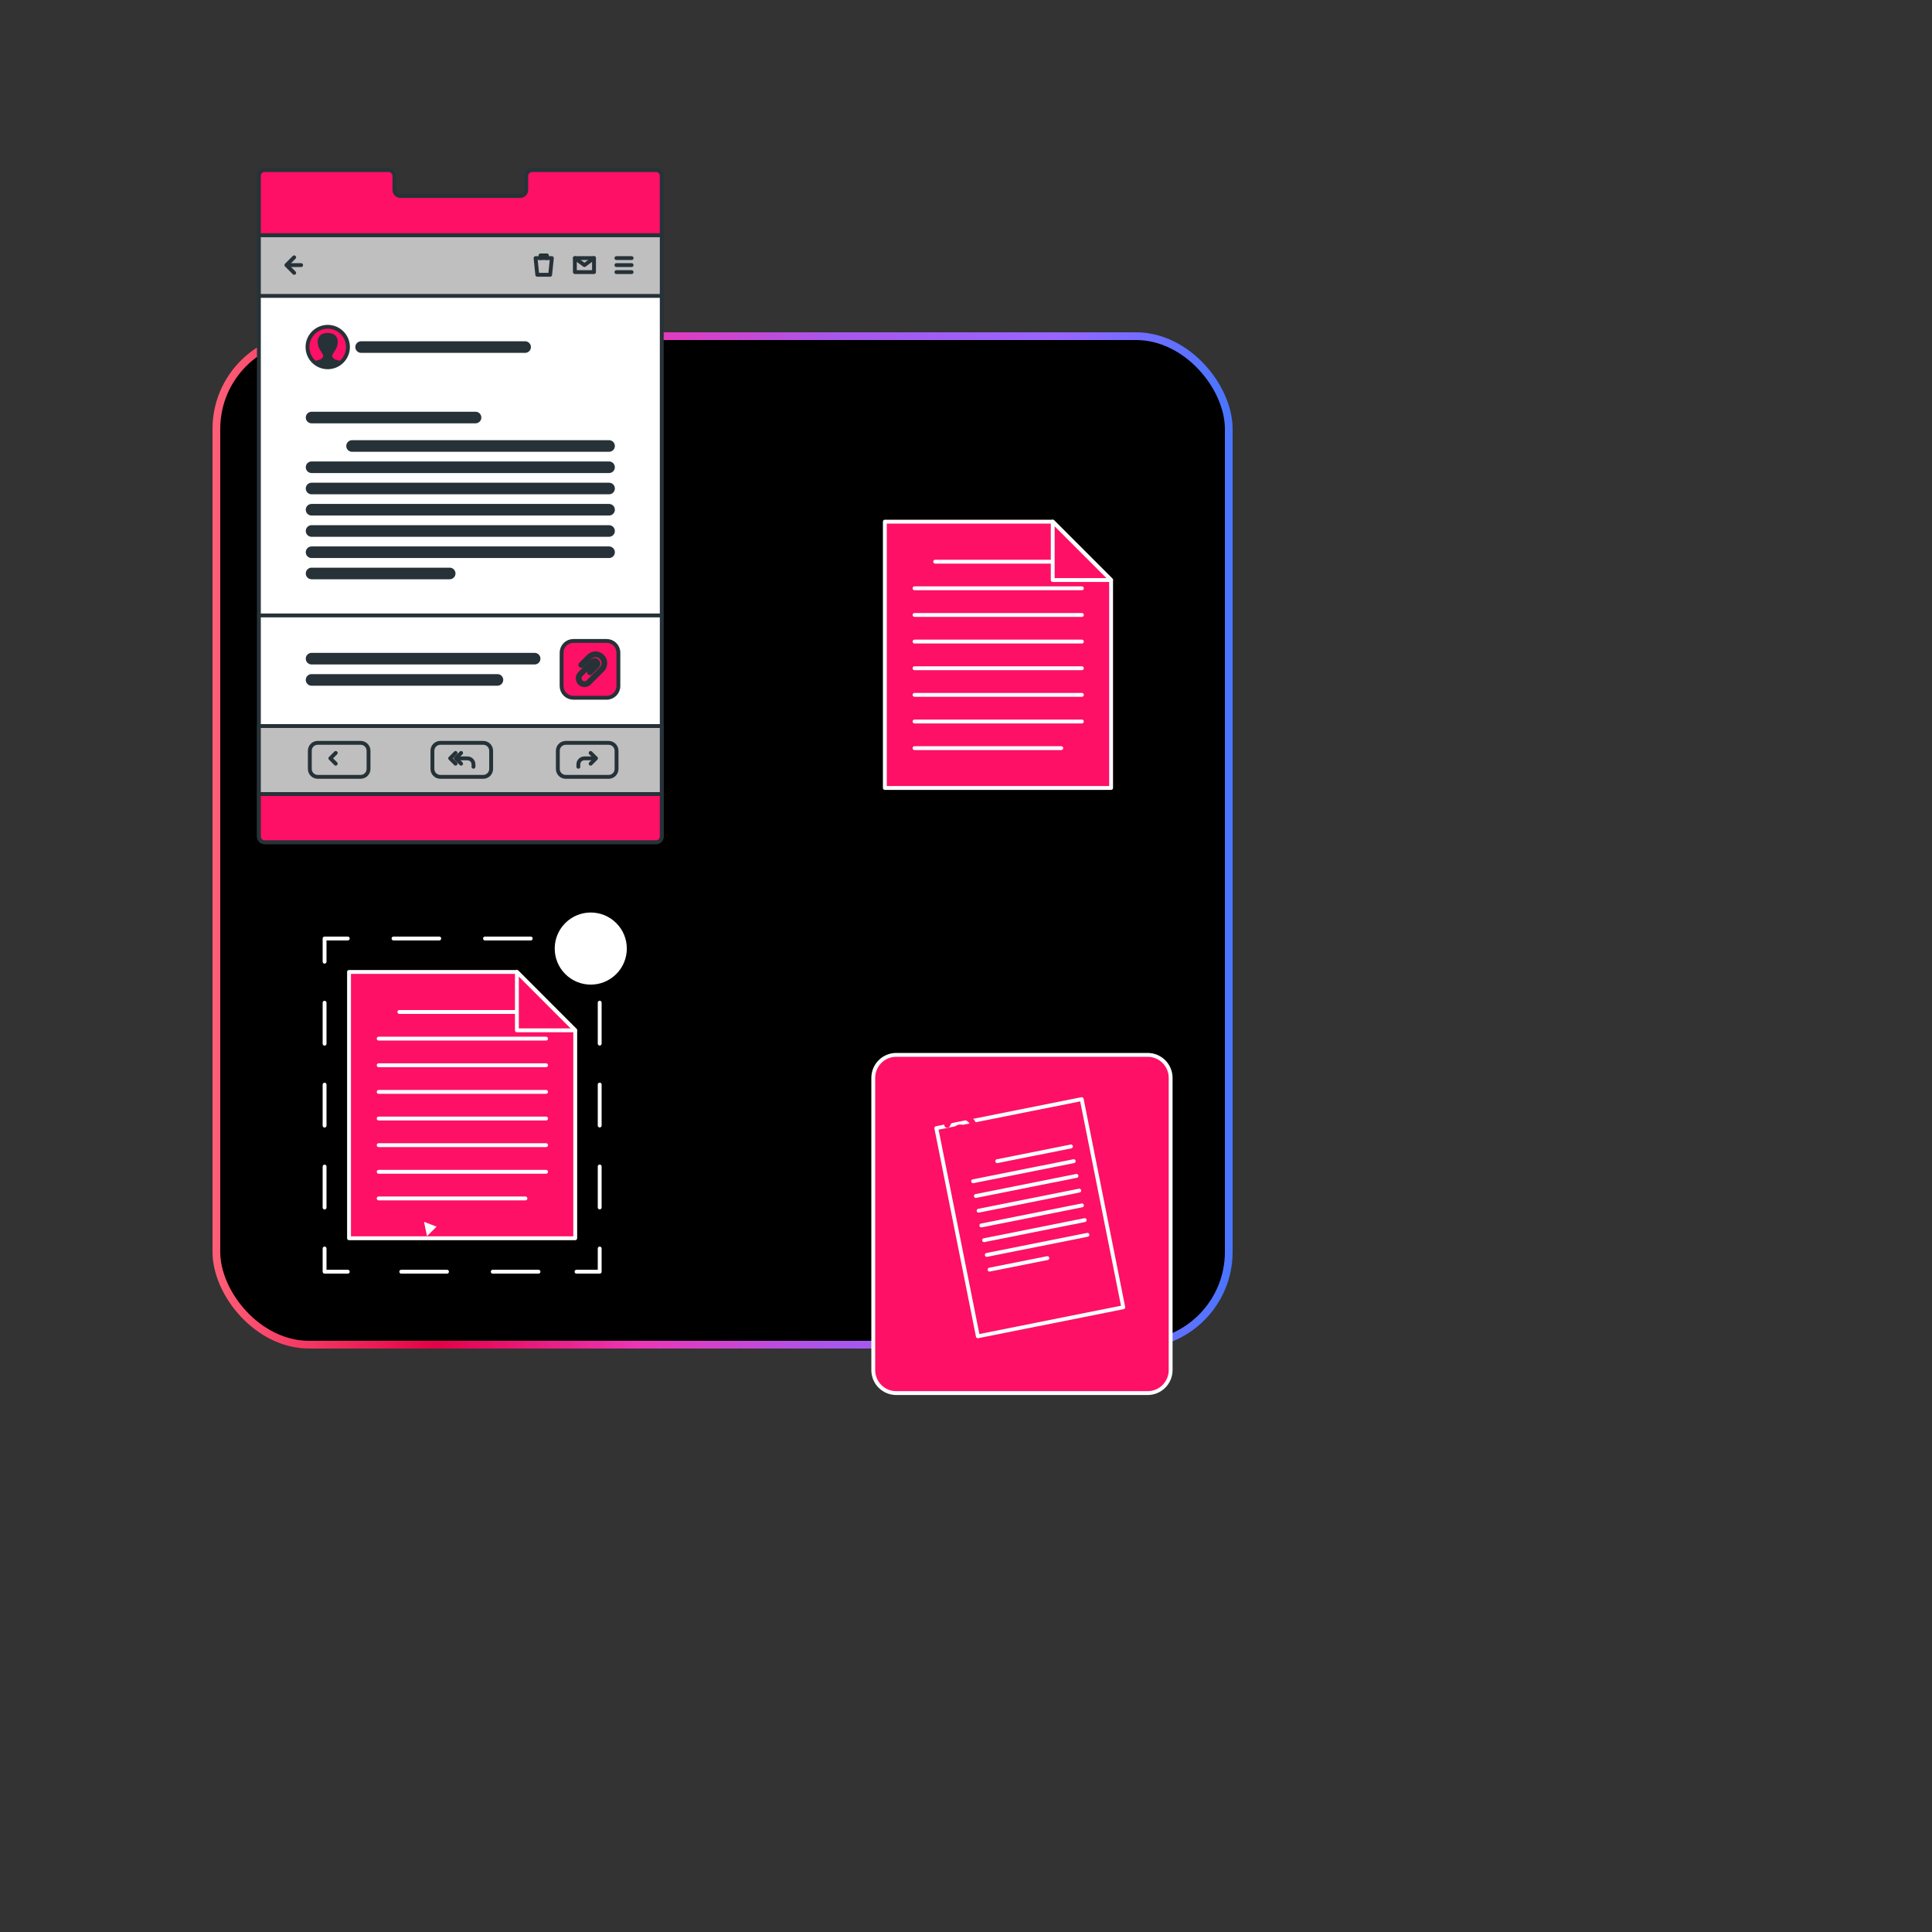 <svg width="500" height="500" viewBox="0 0 500 500" fill="none" xmlns="http://www.w3.org/2000/svg">
<rect x="0" y="0" width="500" height="500" fill="#333333" stroke="none"/>
<rect x="56" y="87" width="262" height="261" rx="24" fill="black" stroke="url(#paint0_linear_94_257)" stroke-width="2"/>
<path d="M171.26 45.489V216.489C171.26 216.882 171.104 217.259 170.826 217.537C170.548 217.816 170.17 217.972 169.777 217.972H68.483C68.09 217.972 67.712 217.816 67.434 217.537C67.156 217.259 67 216.882 67 216.489V45.489C67 45.096 67.156 44.719 67.434 44.441C67.712 44.162 68.09 44.006 68.483 44.006H100.508C100.925 44.006 101.324 44.172 101.618 44.466C101.912 44.76 102.077 45.159 102.077 45.575V49.168C102.077 49.584 102.243 49.984 102.537 50.278C102.831 50.572 103.23 50.737 103.646 50.737H134.62C135.036 50.737 135.435 50.572 135.729 50.278C136.023 49.984 136.189 49.584 136.189 49.168V45.575C136.189 45.159 136.354 44.76 136.648 44.466C136.943 44.172 137.342 44.006 137.758 44.006H169.753C169.949 44.003 170.145 44.039 170.328 44.112C170.51 44.185 170.677 44.294 170.817 44.432C170.957 44.57 171.069 44.734 171.145 44.916C171.221 45.097 171.26 45.292 171.26 45.489Z" fill="white" stroke="#263238" stroke-linecap="round" stroke-linejoin="round"/>
<path d="M171.26 60.877H67V76.585H171.26V60.877Z" fill="#BFBFBF" stroke="#263238" stroke-linecap="round" stroke-linejoin="round"/>
<path d="M80.633 108.057H123.069" stroke="#263238" stroke-width="3" stroke-linecap="round" stroke-linejoin="round"/>
<path d="M91.113 115.422H157.626" stroke="#263238" stroke-width="3" stroke-linecap="round" stroke-linejoin="round"/>
<path d="M80.633 120.923H157.623" stroke="#263238" stroke-width="3" stroke-linecap="round" stroke-linejoin="round"/>
<path d="M80.633 126.424H157.623" stroke="#263238" stroke-width="3" stroke-linecap="round" stroke-linejoin="round"/>
<path d="M80.633 131.918H157.623" stroke="#263238" stroke-width="3" stroke-linecap="round" stroke-linejoin="round"/>
<path d="M80.633 137.419H157.623" stroke="#263238" stroke-width="3" stroke-linecap="round" stroke-linejoin="round"/>
<path d="M80.633 142.919H157.623" stroke="#263238" stroke-width="3" stroke-linecap="round" stroke-linejoin="round"/>
<path d="M80.633 148.414H116.381" stroke="#263238" stroke-width="3" stroke-linecap="round" stroke-linejoin="round"/>
<path d="M159.527 66.796H163.459" stroke="#263238" stroke-linecap="round" stroke-linejoin="round"/>
<path d="M159.527 68.611H163.459" stroke="#263238" stroke-linecap="round" stroke-linejoin="round"/>
<path d="M159.527 70.42H163.459" stroke="#263238" stroke-linecap="round" stroke-linejoin="round"/>
<path d="M77.928 68.611H74.606" stroke="#263238" stroke-linecap="round" stroke-linejoin="round"/>
<path d="M76.129 70.617L74.117 68.605L76.129 66.593" stroke="#263238" stroke-linecap="round" stroke-linejoin="round"/>
<path d="M153.73 66.796H148.777V70.414H153.73V66.796Z" stroke="#263238" stroke-linecap="round" stroke-linejoin="round"/>
<path d="M148.777 66.796L151.251 68.605L153.73 66.796" stroke="#263238" stroke-linecap="round" stroke-linejoin="round"/>
<path d="M142.379 71.116H139.045L138.602 66.796H142.822L142.379 71.116Z" stroke="#263238" stroke-linecap="round" stroke-linejoin="round"/>
<path d="M139.879 66.796V66.101H141.546V66.796" stroke="#263238" stroke-linecap="round" stroke-linejoin="round"/>
<path d="M171.26 205.494V216.489C171.261 216.683 171.223 216.876 171.149 217.056C171.075 217.236 170.967 217.399 170.83 217.537C170.692 217.675 170.529 217.784 170.35 217.859C170.17 217.933 169.978 217.972 169.783 217.972H68.483C68.09 217.972 67.712 217.816 67.434 217.537C67.156 217.259 67 216.882 67 216.489V205.494H171.26Z" fill="#FD1065" stroke="#263238" stroke-linecap="round" stroke-linejoin="round"/>
<path d="M93.457 89.82H135.899" stroke="#263238" stroke-width="3" stroke-linecap="round" stroke-linejoin="round"/>
<path d="M85.655 94.983C88.509 94.52 90.448 91.83 89.984 88.976C89.521 86.121 86.832 84.183 83.977 84.646C81.123 85.11 79.184 87.799 79.647 90.654C80.111 93.508 82.8 95.447 85.655 94.983Z" fill="#FD1065" stroke="#263238" stroke-linecap="round" stroke-linejoin="round"/>
<path d="M86.954 93.094C86.634 93.094 85.723 92.392 86.031 91.82C86.339 91.248 86.954 90.3 86.954 90.3C87.225 89.767 87.376 89.181 87.397 88.584C87.526 87.691 87.015 86.172 84.813 86.172C82.61 86.172 82.093 87.691 82.222 88.584C82.244 89.181 82.395 89.767 82.665 90.3C82.665 90.3 83.281 91.248 83.594 91.82C83.908 92.392 82.979 93.094 82.665 93.094C82.151 93.208 81.648 93.371 81.164 93.58C81.164 93.58 83.275 95.062 84.813 95.062C86.351 95.062 88.461 93.58 88.461 93.58C87.975 93.37 87.471 93.207 86.954 93.094Z" fill="#263238"/>
<path d="M67 159.274H171.26" stroke="#263238" stroke-linecap="round" stroke-linejoin="round"/>
<path d="M171.26 187.897H67V205.494H171.26V187.897Z" fill="#BFBFBF" stroke="#263238" stroke-linecap="round" stroke-linejoin="round"/>
<path d="M148.379 165.876H156.993C157.801 165.876 158.576 166.196 159.147 166.768C159.718 167.339 160.039 168.113 160.039 168.921V177.535C160.039 178.343 159.718 179.118 159.147 179.689C158.576 180.26 157.801 180.581 156.993 180.581H148.379C147.573 180.581 146.8 180.261 146.23 179.691C145.66 179.121 145.34 178.348 145.34 177.541V168.927C145.338 168.527 145.416 168.131 145.568 167.76C145.72 167.39 145.943 167.054 146.226 166.77C146.508 166.487 146.844 166.262 147.213 166.108C147.583 165.955 147.979 165.876 148.379 165.876Z" fill="#FD1065" stroke="#263238" stroke-linecap="round" stroke-linejoin="round"/>
<path d="M150.432 172.078L152.499 170.01C152.711 169.798 152.963 169.63 153.24 169.515C153.517 169.4 153.814 169.341 154.114 169.341C154.414 169.341 154.711 169.4 154.988 169.515C155.265 169.63 155.517 169.798 155.729 170.01C156.158 170.44 156.399 171.022 156.399 171.628C156.399 172.235 156.158 172.817 155.729 173.247L152.364 176.612C152.222 176.754 152.054 176.867 151.868 176.944C151.683 177.021 151.484 177.06 151.284 177.06C151.083 177.06 150.885 177.021 150.699 176.944C150.514 176.867 150.346 176.754 150.204 176.612C149.921 176.326 149.762 175.939 149.762 175.536C149.762 175.132 149.921 174.746 150.204 174.459L153.403 171.259C153.537 171.126 153.719 171.05 153.908 171.05C154.097 171.05 154.279 171.126 154.412 171.259C154.479 171.325 154.533 171.404 154.569 171.49C154.605 171.577 154.624 171.67 154.624 171.764C154.624 171.858 154.605 171.951 154.569 172.037C154.533 172.124 154.479 172.203 154.412 172.268L152.684 173.991" stroke="#263238" stroke-width="1.5" stroke-linecap="round" stroke-linejoin="round"/>
<path d="M80.633 170.459H138.365" stroke="#263238" stroke-width="3" stroke-linecap="round" stroke-linejoin="round"/>
<path d="M80.633 175.96H128.736" stroke="#263238" stroke-width="3" stroke-linecap="round" stroke-linejoin="round"/>
<path d="M93.335 192.247H82.222C81.094 192.247 80.18 193.161 80.18 194.289V199.003C80.18 200.131 81.094 201.045 82.222 201.045H93.335C94.463 201.045 95.377 200.131 95.377 199.003V194.289C95.377 193.161 94.463 192.247 93.335 192.247Z" stroke="#263238" stroke-linecap="round" stroke-linejoin="round"/>
<path d="M86.887 197.643L85.496 196.252L86.887 194.862" stroke="#263238" stroke-linecap="round" stroke-linejoin="round"/>
<path d="M125.065 192.247H113.953C112.825 192.247 111.91 193.161 111.91 194.289V199.003C111.91 200.131 112.825 201.045 113.953 201.045H125.065C126.193 201.045 127.108 200.131 127.108 199.003V194.289C127.108 193.161 126.193 192.247 125.065 192.247Z" stroke="#263238" stroke-linecap="round" stroke-linejoin="round"/>
<path d="M122.535 198.436V197.821C122.535 197.408 122.371 197.012 122.079 196.72C121.787 196.429 121.391 196.265 120.978 196.265H118.406" stroke="#263238" stroke-linecap="round" stroke-linejoin="round"/>
<path d="M119.336 197.643L117.945 196.252L119.336 194.862" stroke="#263238" stroke-linecap="round" stroke-linejoin="round"/>
<path d="M117.897 197.643L116.5 196.252L117.897 194.862" stroke="#263238" stroke-linecap="round" stroke-linejoin="round"/>
<path d="M146.408 201.051H157.52C158.648 201.051 159.562 200.137 159.562 199.009V194.296C159.562 193.167 158.648 192.253 157.52 192.253H146.408C145.28 192.253 144.365 193.167 144.365 194.296V199.009C144.365 200.137 145.28 201.051 146.408 201.051Z" stroke="#263238" stroke-linecap="round" stroke-linejoin="round"/>
<path d="M149.676 198.436V197.821C149.676 197.408 149.84 197.012 150.132 196.72C150.424 196.429 150.82 196.265 151.232 196.265H153.804" stroke="#263238" stroke-linecap="round" stroke-linejoin="round"/>
<path d="M152.855 197.643L154.246 196.252L152.855 194.862" stroke="#263238" stroke-linecap="round" stroke-linejoin="round"/>
<path d="M171.26 45.483V60.865H67V45.483C67 45.09 67.156 44.712 67.434 44.434C67.712 44.156 68.09 44 68.483 44H100.508C100.925 44 101.324 44.165 101.618 44.459C101.912 44.754 102.077 45.153 102.077 45.569V49.162C102.077 49.578 102.243 49.977 102.537 50.272C102.831 50.566 103.23 50.731 103.646 50.731H134.62C135.036 50.731 135.435 50.566 135.729 50.272C136.023 49.977 136.189 49.578 136.189 49.162V45.575C136.189 45.159 136.354 44.76 136.648 44.466C136.943 44.172 137.342 44.006 137.758 44.006H169.753C169.949 44.001 170.145 44.036 170.328 44.108C170.511 44.18 170.678 44.288 170.819 44.426C170.959 44.563 171.071 44.728 171.146 44.91C171.222 45.091 171.261 45.286 171.26 45.483Z" fill="#FD1065" stroke="#263238" stroke-linecap="round" stroke-linejoin="round"/>
<path d="M297.01 273H231.95C228.664 273 226 275.664 226 278.95V354.58C226 357.866 228.664 360.53 231.95 360.53H297.01C300.296 360.53 302.96 357.866 302.96 354.58V278.95C302.96 275.664 300.296 273 297.01 273Z" fill="#FD1065" stroke="white" stroke-linecap="round" stroke-linejoin="round"/>
<mask id="mask0_94_257" style="mask-type:luminance" maskUnits="userSpaceOnUse" x="242" y="292" width="40" height="56">
<path d="M281.198 292.21H242.828V347.14H281.198V292.21Z" fill="white"/>
</mask>
<g mask="url(#mask0_94_257)">
<path opacity="0.4" d="M281.198 292.21H242.828V347.14H281.198V292.21Z" fill="#FD1065"/>
</g>
<path d="M281.198 292.21H242.828V347.14H281.198V292.21Z" stroke="#FD1065" stroke-linecap="round" stroke-linejoin="round"/>
<path d="M279.944 284.451L242.316 291.963L253.07 345.83L290.698 338.319L279.944 284.451Z" fill="#FD1065" stroke="white" stroke-linecap="round" stroke-linejoin="round"/>
<path d="M245.129 291.13C245.411 290.45 245.889 289.868 246.501 289.459C247.113 289.05 247.833 288.831 248.569 288.83C249.553 288.83 250.497 289.221 251.192 289.917C251.888 290.612 252.279 291.556 252.279 292.54V300.28C252.279 300.936 252.019 301.565 251.556 302.03C251.093 302.495 250.465 302.757 249.809 302.76C249.151 302.76 248.52 302.499 248.055 302.034C247.59 301.568 247.329 300.938 247.329 300.28V292.93C247.329 292.622 247.451 292.327 247.669 292.11C247.886 291.892 248.181 291.77 248.489 291.77C248.641 291.77 248.792 291.8 248.933 291.858C249.074 291.917 249.201 292.002 249.309 292.11C249.417 292.217 249.502 292.345 249.561 292.486C249.619 292.627 249.649 292.778 249.649 292.93V296.88" stroke="#FD1065" stroke-width="1.5" stroke-linecap="round" stroke-linejoin="round"/>
<path d="M256.09 328.58L271.05 325.6" stroke="white" stroke-linecap="round" stroke-linejoin="round"/>
<path d="M255.379 324.77L281.429 319.57" stroke="white" stroke-linecap="round" stroke-linejoin="round"/>
<path d="M254.68 320.96L280.72 315.76" stroke="white" stroke-linecap="round" stroke-linejoin="round"/>
<path d="M253.969 317.15L280.009 311.95" stroke="white" stroke-linecap="round" stroke-linejoin="round"/>
<path d="M253.262 313.33L279.302 308.13" stroke="white" stroke-linecap="round" stroke-linejoin="round"/>
<path d="M252.551 309.52L278.591 304.32" stroke="white" stroke-linecap="round" stroke-linejoin="round"/>
<path d="M251.84 305.71L277.88 300.51" stroke="white" stroke-linecap="round" stroke-linejoin="round"/>
<path d="M258.078 300.51L277.168 296.7" stroke="white" stroke-linecap="round" stroke-linejoin="round"/>
<path d="M287.55 150.11V203.92H229V135H272.44L282.6 145.16L287.55 150.11Z" fill="#FD1065" stroke="white" stroke-linecap="round" stroke-linejoin="round"/>
<path d="M242.02 145.36H279.99" stroke="white" stroke-linecap="round" stroke-linejoin="round"/>
<path d="M236.68 152.25H279.99" stroke="white" stroke-linecap="round" stroke-linejoin="round"/>
<path d="M236.68 159.15H279.99" stroke="white" stroke-linecap="round" stroke-linejoin="round"/>
<path d="M236.68 166.04H279.99" stroke="white" stroke-linecap="round" stroke-linejoin="round"/>
<path d="M236.68 172.94H279.99" stroke="white" stroke-linecap="round" stroke-linejoin="round"/>
<path d="M236.68 179.83H279.99" stroke="white" stroke-linecap="round" stroke-linejoin="round"/>
<path d="M236.68 186.72H279.99" stroke="white" stroke-linecap="round" stroke-linejoin="round"/>
<path d="M236.68 193.62H274.65" stroke="white" stroke-linecap="round" stroke-linejoin="round"/>
<path d="M287.551 150.11H272.441V135L282.601 145.16L287.551 150.11Z" fill="#FD1065" stroke="white" stroke-linecap="round" stroke-linejoin="round"/>
<path d="M148.868 266.646V320.456H90.328V251.536H133.768L143.918 261.696L148.868 266.646Z" fill="#FD1065" stroke="white" stroke-linecap="round" stroke-linejoin="round"/>
<path d="M103.352 261.896H141.322" stroke="white" stroke-linecap="round" stroke-linejoin="round"/>
<path d="M98 268.796H141.32" stroke="white" stroke-linecap="round" stroke-linejoin="round"/>
<path d="M98 275.686H141.32" stroke="white" stroke-linecap="round" stroke-linejoin="round"/>
<path d="M98 282.576H141.32" stroke="white" stroke-linecap="round" stroke-linejoin="round"/>
<path d="M98 289.476H141.32" stroke="white" stroke-linecap="round" stroke-linejoin="round"/>
<path d="M98 296.365H141.32" stroke="white" stroke-linecap="round" stroke-linejoin="round"/>
<path d="M98 303.266H141.32" stroke="white" stroke-linecap="round" stroke-linejoin="round"/>
<path d="M98 310.156H135.98" stroke="white" stroke-linecap="round" stroke-linejoin="round"/>
<path d="M148.87 266.646H133.77V251.536L143.92 261.696L148.87 266.646Z" fill="#FD1065" stroke="white" stroke-linecap="round" stroke-linejoin="round"/>
<path d="M155.199 323.115V329.115H149.199" stroke="white" stroke-linecap="round" stroke-linejoin="round"/>
<path d="M139.362 329.115H97.922" stroke="white" stroke-linecap="round" stroke-linejoin="round" stroke-dasharray="11.84 11.84"/>
<path d="M90 329.115H84V323.115" stroke="white" stroke-linecap="round" stroke-linejoin="round"/>
<path d="M84 312.506V254.186" stroke="white" stroke-linecap="round" stroke-linejoin="round" stroke-dasharray="10.6 10.6"/>
<path d="M84 248.885V242.885H90" stroke="white" stroke-linecap="round" stroke-linejoin="round"/>
<path d="M101.84 242.885H143.28" stroke="white" stroke-linecap="round" stroke-linejoin="round" stroke-dasharray="11.84 11.84"/>
<path d="M155.199 259.486V317.806" stroke="white" stroke-linecap="round" stroke-linejoin="round" stroke-dasharray="10.6 10.6"/>
<path d="M112.99 317.456L109.73 316.206L110.51 319.906L112.99 317.456Z" fill="white"/>
<path d="M159.134 251.731C162.582 248.283 162.582 242.692 159.134 239.244C155.685 235.795 150.094 235.795 146.646 239.244C143.198 242.692 143.198 248.283 146.646 251.731C150.094 255.18 155.685 255.18 159.134 251.731Z" fill="white" stroke="white" stroke-linecap="round" stroke-linejoin="round"/>
<path d="M152.891 240.936V250.036" stroke="white" stroke-linecap="round" stroke-linejoin="round"/>
<path d="M157.442 245.486H148.352" stroke="white" stroke-linecap="round" stroke-linejoin="round"/>
<defs>
<linearGradient id="paint0_linear_94_257" x1="55" y1="217.5" x2="319" y2="217.5" gradientUnits="userSpaceOnUse">
<stop stop-color="#FF5F77"/>
<stop offset="0.219" stop-color="#E30147"/>
<stop offset="0.417" stop-color="#EC36B6"/>
<stop offset="0.604" stop-color="#A856EB"/>
<stop offset="0.828" stop-color="#9865FF"/>
<stop offset="1" stop-color="#4876FF"/>
</linearGradient>
</defs>
</svg>
